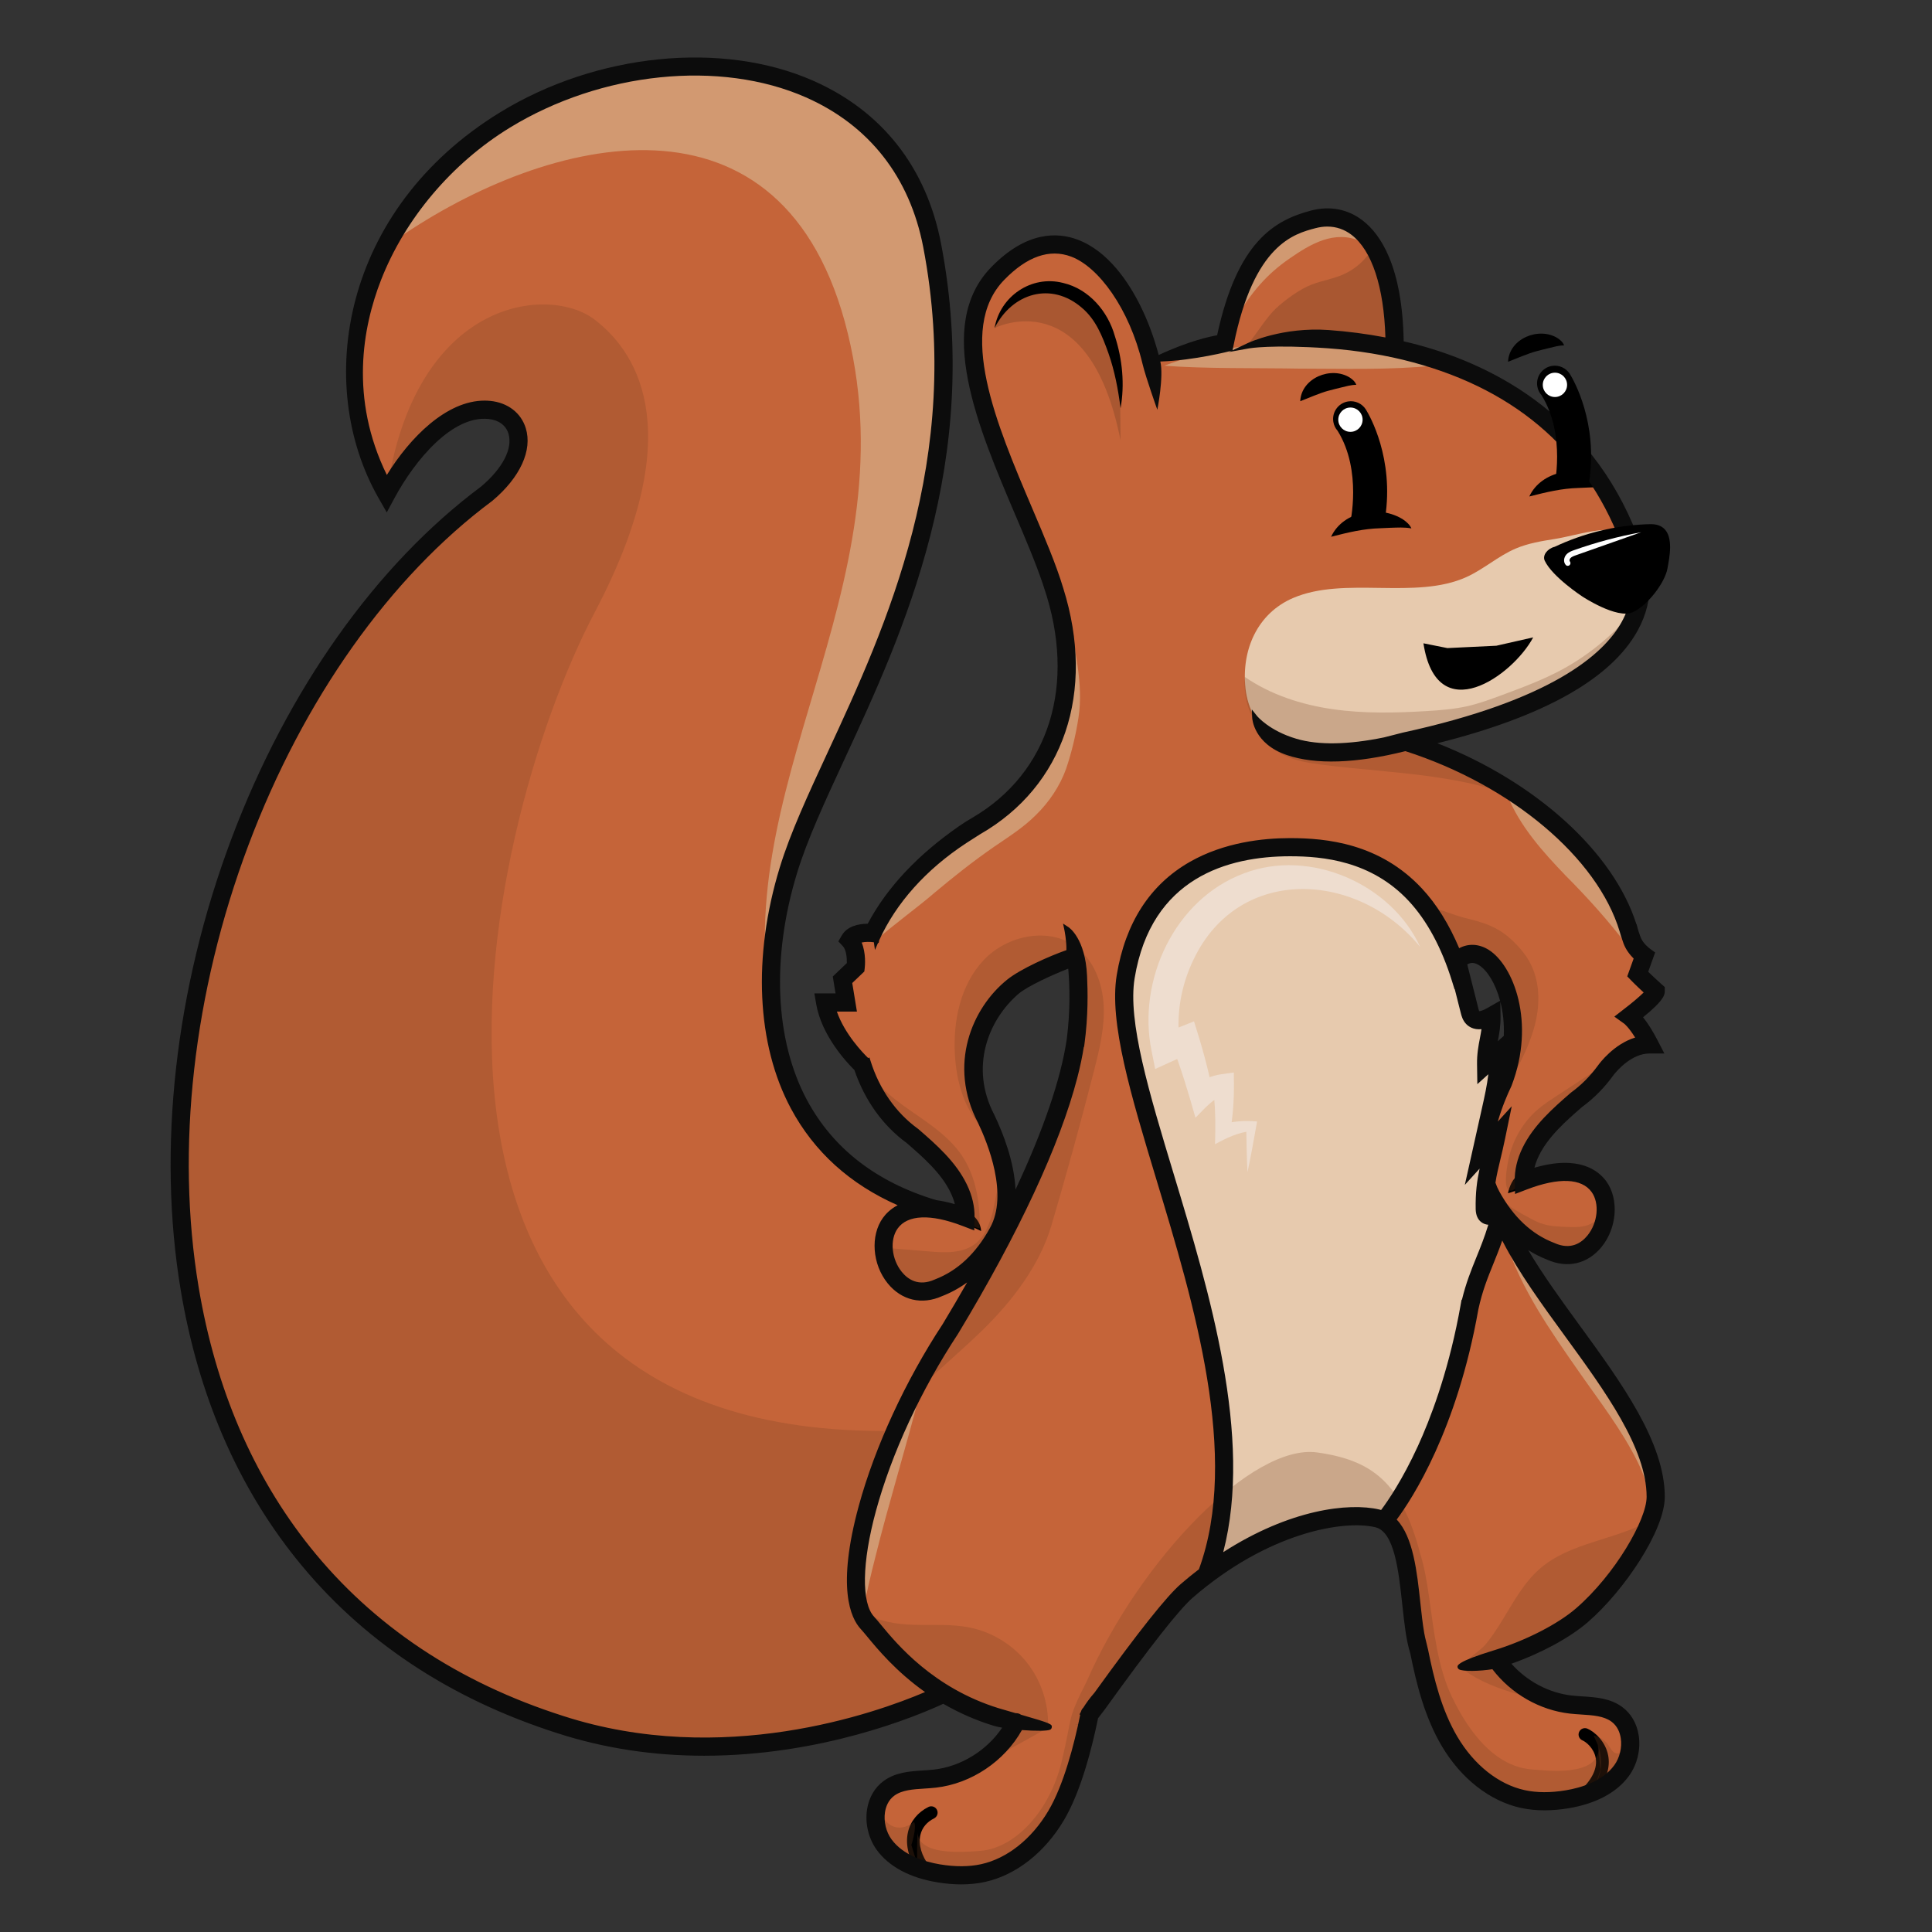 <?xml version='1.0' encoding='utf-8'?>
<svg viewBox="0 0 216 216" width="216px" height="216px" version="1.1" xmlns="http://www.w3.org/2000/svg" xmlns:xlink="http://www.w3.org/1999/xlink"><rect x="0" y="0" width="216" height="216" fill="#333333" stroke="none"/><g isolation="isolate"><g id="Layer_1"><path d="M 98.823 104.292 C 98.679 104.049 95.19 104.595 95.19 104.595 L 95.678 107.069 L 94.854 108.908 L 94.557 111.75 L 92.298 112.313 L 93.659 115.643 L 96.97 119.692 L 99.215 113.756 L 98.823 104.292 Z M 180.75 191.652 C 179.318 190.611 177.384 190.772 175.625 190.573 C 172.16 190.181 168.939 188.114 167.085 185.168 C 170.794 184.078 174.583 182.177 176.882 180.183 C 180.7 176.87 185.106 170.401 185.106 166.965 C 185.106 158.007 173.797 147.436 168.951 138.032 C 167.759 135.719 166.651 133.469 165.675 131.277 C 166.05 122.131 164.826 112.683 162.721 107.255 L 162.88 107.091 C 166.152 103.566 171.441 111.791 168.044 120.634 C 166.353 124.177 164.646 129.583 166.737 133.318 C 168.723 136.946 171.232 138.689 173.372 139.512 C 180.459 142.704 183.69 126.548 170.364 131.64 C 170.341 130.643 170.563 129.567 171.118 128.414 C 172.222 126.122 174.237 124.326 176.271 122.559 C 178.424 120.996 181.155 117.906 183.616 116.551 C 185.165 115.697 181.256 115.044 184.419 110.927 C 185.01 110.158 183.013 108.567 183.657 107.351 C 184.318 106.102 182.536 105.212 182.167 103.766 C 180.2 96.049 173.514 88.206 160.08 83.989 L 159.121 83.836 C 159.447 83.228 159.701 82.58 159.87 81.889 C 176.488 78.135 184.598 72.11 183.332 62.872 C 174.908 40.579 160.398 40.479 156.014 38.257 C 156.014 26.615 151.601 22.579 146.909 23.813 C 144.118 24.548 139.37 25.963 137.017 37.634 L 128.828 40.25 C 126.45 31.016 118.811 22.734 111.629 29.872 C 100.895 40.54 121.978 63.898 119.121 78.202 C 118.341 80.213 117.704 81.989 117.191 83.564 C 116.19 85.766 114.404 89.413 113.357 89.868 C 91.65 99.287 92.164 119.47 102.029 126.634 C 104.063 128.401 106.079 130.197 107.183 132.489 C 107.738 133.642 107.959 134.718 107.936 135.715 C 106.111 135.017 104.598 134.721 103.361 134.716 C 92.178 130.564 80.164 119.895 89.918 92.502 C 118.117 36.252 104.238 9.154 80.225 8.2 C 45.884 6.834 33.52 36.105 43.214 55.198 C 43.214 55.198 52.534 40.619 57.607 47.12 C 61.172 51.688 50.304 56.771 39.914 69.915 C 25.132 88.616 12.434 127.245 26.077 160.647 C 45.237 201.103 88.208 199.672 105.856 189.173 L 105.857 189.17 C 108.743 190.867 112.409 192.26 117.014 192.685 L 113.578 192.543 C 111.853 195.968 108.331 198.421 104.521 198.852 C 102.762 199.051 100.828 198.891 99.396 199.931 C 97.497 201.311 97.468 204.347 98.853 206.241 C 100.239 208.134 102.61 209.053 104.925 209.44 C 106.573 209.715 108.275 209.769 109.908 209.41 C 113.394 208.644 116.266 206.04 118.083 202.967 C 119.899 199.894 120.788 196.37 121.49 192.87 L 120.178 192.816 C 120.379 192.815 120.574 192.819 120.778 192.814 C 123.214 189.402 130.068 179.734 132.672 177.479 C 141.214 170.083 149.924 168.429 153.976 169.369 C 158.312 170.375 157.225 180.689 158.788 184.585 L 158.656 184.591 C 159.358 188.09 160.247 191.615 162.063 194.688 C 163.88 197.761 166.752 200.365 170.238 201.131 C 171.871 201.489 173.573 201.436 175.221 201.16 C 177.536 200.774 179.907 199.855 181.293 197.961 C 182.678 196.067 182.649 193.031 180.75 191.652 Z M 129.391 43.143 C 129.264 42.179 129.075 41.21 128.828 40.251 C 128.83 40.257 129.164 41.357 129.391 43.143 Z M 112.534 136.962 C 112.304 136.931 112.068 136.897 111.828 136.861 C 113.493 133.159 111.869 128.087 110.256 124.709 C 108.565 121.473 108.68 117.732 109.721 114.519 C 111.47 109.119 117.413 108.616 119.499 107.387 C 121.809 110.475 121.403 119.62 112.534 136.962 Z &#10;" stroke-width="0px" fill="#c56439" /><path d="M 166.663 131.438 L 167.274 127.106 L 165.672 128.446 C 165.674 127.92 165.673 127.401 165.667 126.891 L 167.509 118.363 L 167.038 118.158 C 167.038 118.158 166.284 118.758 166.15 118.958 C 166.017 119.159 166.747 113.605 166.747 113.605 C 166.747 113.605 165.606 113.621 164.467 113.627 C 161.104 96.322 151.397 94.326 144.199 94.332 C 138.675 94.336 127.98 95.897 125.851 108.802 C 123.721 121.706 142.952 154.392 134.894 175.684 L 134.669 176.241 C 134.669 176.241 145.053 168.09 153.979 169.754 C 155.719 170.565 154.729 169.666 154.729 169.666 C 154.729 169.666 161.943 161.361 164.608 143.81 L 165.995 140.97 L 167.509 136.181 L 165.675 135.286 L 166.663 131.438 Z &#10;" stroke-width="0px" fill="#e7caae" /><path d="M 173.836 60.257 C 172.352 60.494 170.851 60.737 169.468 61.324 C 167.513 62.155 165.893 63.632 163.959 64.511 C 158.238 67.108 150.353 64.382 144.576 66.854 C 140.571 68.568 138.767 72.667 139.25 76.997 C 139.753 81.502 143.667 84.715 148.197 84.562 C 150.03 84.5 151.924 83.973 153.714 83.575 C 159.779 82.227 175.341 79.958 182.125 70.3 C 182.543 69.705 183.355 66.856 183.224 65.332 C 183.015 62.885 182.545 59.866 181.992 59.616 C 179.736 58.595 176.331 59.858 173.836 60.257 Z &#10;" stroke-width="0px" fill="#e7caae" /><path d="M 148.816 60.012 C 150.179 57.096 154.297 56.429 156.881 58.088 C 157.246 58.343 157.611 58.652 157.796 59.075 C 156.977 58.929 156.244 58.986 155.449 59.007 C 155.449 59.007 154.334 59.057 154.334 59.057 C 152.418 59.11 150.739 59.523 148.816 60.012 L 148.816 60.012 Z &#10;" stroke-width="0px" /><path d="M 168.601 40.448 C 168.718 37.847 172.059 36.489 174.159 37.815 C 174.452 38.012 174.742 38.264 174.867 38.614 C 174.226 38.627 173.727 38.785 173.15 38.922 C 172.722 39.033 172.086 39.175 171.674 39.296 C 170.857 39.514 169.427 40.123 168.601 40.448 L 168.601 40.448 Z &#10;" stroke-width="0px" /><path d="M 170.975 55.508 C 172.338 52.592 176.456 51.926 179.04 53.584 C 179.405 53.84 179.77 54.148 179.955 54.572 C 179.136 54.426 178.403 54.482 177.608 54.504 C 177.608 54.504 176.493 54.554 176.493 54.554 C 174.577 54.607 172.898 55.02 170.975 55.508 L 170.975 55.508 Z &#10;" stroke-width="0px" /><path d="M 125.281 49.237 C 125.273 48.359 125.265 47.481 125.258 46.603 C 125.232 43.661 125.193 40.644 124.134 37.899 C 123.075 35.154 120.763 32.695 117.844 32.329 C 114.984 31.971 112.009 33.916 111.192 36.679 C 111.192 36.679 121.702 31.303 125.281 49.237 Z &#10;" opacity=".35" fill="#754123" mix-blend-mode="multiply" stroke-width="0px" /><path d="M 111.191 36.68 C 111.81 33.131 115.313 30.715 118.864 31.635 C 121.749 32.311 123.876 34.815 124.647 37.589 C 125.492 40.172 125.753 43 125.281 45.647 C 125.007 43.51 124.616 41.458 123.928 39.5 C 123.25 37.603 122.517 35.726 120.96 34.414 C 117.537 31.454 113.169 32.75 111.191 36.68 L 111.191 36.68 Z &#10;" stroke-width="0px" /><path d="M 171.412 71.26 C 169.124 75.561 160.634 81.597 159.141 71.922 L 161.822 72.457 L 167.298 72.193 L 171.412 71.26 Z &#10;" stroke-width="0px" /><path d="M 43.214 55.198 C 46.338 33.148 61.501 31.861 66.504 35.753 C 71.657 39.702 76.811 48.87 66.522 68.395 C 53.268 93.544 39.108 160.879 99.96 159.975 C 99.96 159.975 94.136 171.061 96.496 180.38 C 100.412 185.33 105.528 189.337 105.528 189.337 C 105.528 189.337 81.785 200.654 58.991 191.535 C 21.635 175.807 17.217 139.791 21.117 116.229 C 21.845 111.873 26.077 78.797 52.843 56.408 C 65.886 46.403 50.756 39.173 43.214 55.198 Z &#10;" fill="#754123" mix-blend-mode="multiply" stroke-width="0px" opacity=".25" /><path d="M 103.355 209.799 C 103.142 209.799 102.93 209.703 102.79 209.521 C 101.639 208.02 101.174 206.309 101.515 204.827 C 101.795 203.614 102.605 202.618 103.796 202.022 C 104.147 201.847 104.575 201.988 104.751 202.34 C 104.926 202.692 104.784 203.119 104.433 203.295 C 103.616 203.703 103.087 204.343 102.902 205.146 C 102.656 206.213 103.027 207.492 103.919 208.655 C 104.158 208.967 104.099 209.413 103.788 209.652 C 103.659 209.751 103.506 209.799 103.355 209.799 Z &#10;" stroke-width="0px" /><path d="M 177.198 201.397 C 177.009 201.397 176.822 201.322 176.682 201.175 C 176.411 200.891 176.423 200.44 176.708 200.17 C 178.02 198.922 178.606 197.67 178.402 196.548 C 178.201 195.446 177.317 194.743 176.921 194.576 C 176.559 194.423 176.389 194.006 176.542 193.644 C 176.695 193.282 177.112 193.112 177.474 193.265 C 178.247 193.592 179.505 194.668 179.801 196.293 C 180.007 197.421 179.806 199.188 177.687 201.201 C 177.55 201.332 177.373 201.397 177.198 201.397 Z &#10;" stroke-width="0px" /><path d="M 163.256 186.34 C 165.934 188.795 172.125 190.159 173.624 190.154 C 173.624 190.154 168.016 187.69 166.875 185.832 L 163.256 186.34 Z &#10;" fill="#754123" mix-blend-mode="multiply" stroke-width="0px" opacity=".25" /><path d="M 178.175 194.041 C 179.968 194.443 179.892 195.799 180.671 196.025 C 181.449 196.251 181.876 194.427 181.851 193.92 C 182.262 194.217 181.828 196.677 181.513 197.631 C 181.198 198.585 178.286 199.916 178.286 199.916 L 178.938 197.832 L 178.637 195.096 L 178.175 194.041 Z &#10;" fill="#754123" mix-blend-mode="multiply" stroke-width="0px" opacity=".25" /><path d="M 178.765 195.458 C 178.642 198.707 172.763 197.933 171.361 197.832 C 169.958 197.732 165.934 197.23 162.319 189.698 C 160.737 186.402 160.309 182.318 159.793 178.695 L 159.793 178.695 C 159.793 178.694 159.793 178.694 159.793 178.694 C 159.532 176.863 159.247 175.151 158.781 173.718 C 156.724 165.745 153.364 163.233 147.257 162.385 C 140.027 161.381 127.455 174.339 121.49 187.993 C 119.19 192.543 119.994 191.556 118.688 196.979 C 117.383 202.401 113.589 206.568 109.687 206.92 C 105.785 207.271 102.722 206.97 102.571 204.861 C 102.481 207.578 102.571 208.837 102.571 208.837 L 104.73 209.663 L 111.046 209.088 L 116.328 205.873 L 120.722 196.267 L 122.504 190.903 L 133.165 177.213 L 143.341 171.121 L 151.441 169.381 L 155.056 170.117 L 156.901 173.091 L 157.935 181.23 L 158.012 181.124 C 158.353 183.353 158.836 185.88 159.613 188.689 C 162.698 199.829 170.453 202.853 175.424 201.383 C 180.394 199.914 178.765 195.458 178.765 195.458 Z &#10;" fill="#754123" mix-blend-mode="multiply" stroke-width="0px" opacity=".25" /><path d="M 108.627 137.125 L 109.686 137.632 C 109.686 137.632 109.738 135.925 107.441 135.164 C 105.145 134.402 108.22 136.578 108.22 136.578 L 108.627 137.125 Z &#10;" stroke-width="0px" /><path d="M 169.668 131.458 C 169.198 131.682 168.721 132.661 168.595 133.415 L 169.678 133.05 L 170.127 131.733 L 169.668 131.458 Z &#10;" stroke-width="0px" /><path d="M 102.256 181.659 C 104.344 181.71 106.458 181.547 108.501 181.978 C 110.97 182.499 113.243 183.905 114.81 185.882 C 116.378 187.86 117.229 190.393 117.173 192.916 C 116.189 193.258 115.107 193.026 114.1 192.761 C 108.732 191.355 103.369 188.958 99.92 184.612 C 98.763 183.154 97.834 181.515 96.467 180.231 C 98.231 181.292 100.221 181.61 102.256 181.659 Z &#10;" fill="#754123" mix-blend-mode="multiply" stroke-width="0px" opacity=".25" /><path d="M 172.129 175.41 C 175.542 172.415 180.578 172.203 184.529 169.963 C 183.379 172.686 181.883 175.261 180.086 177.608 C 179.172 178.803 178.169 179.949 176.961 180.847 C 175.746 181.749 174.353 182.378 172.966 182.983 C 170.636 183.998 168.286 184.966 165.916 185.884 C 165.304 186.121 164.268 186.549 163.705 186.148 C 164.111 185.313 165.41 184.641 166.047 183.894 C 166.809 183 167.437 182.001 168.049 181.002 C 169.253 179.038 170.374 176.951 172.129 175.41 Z &#10;" fill="#754123" mix-blend-mode="multiply" stroke-width="0px" opacity=".25" /><path d="M 110.991 135.519 C 110.625 136.834 110.124 138.201 109.051 139.045 C 107.638 140.157 105.654 140.061 103.862 139.912 C 102.351 139.786 100.841 139.661 99.33 139.535 C 99.175 139.522 98.995 139.519 98.893 139.637 C 98.793 139.753 98.82 139.928 98.856 140.077 C 99.269 141.804 100.275 143.621 102.002 144.038 C 102.922 144.261 103.889 144.041 104.793 143.758 C 106.562 143.203 108.29 142.377 109.593 141.058 C 111.203 139.428 111.994 137.184 112.214 134.938 C 112.255 134.526 112.504 131.9 111.97 131.947 C 111.59 131.981 111.12 135.058 110.991 135.519 Z &#10;" fill="#754123" mix-blend-mode="multiply" stroke-width="0px" opacity=".25" /><path d="M 168.294 134.502 C 169.107 135.148 170.025 135.646 170.94 136.138 C 171.365 136.366 171.792 136.596 172.246 136.76 C 173.223 137.112 174.28 137.147 175.317 137.179 C 176.022 137.201 176.743 137.22 177.414 137.003 C 178.091 136.783 178.668 136.337 179.229 135.899 C 179.495 136.294 179.284 136.826 179.044 137.237 C 178.782 137.685 178.49 138.114 178.169 138.522 C 178 138.736 177.822 138.946 177.6 139.104 C 177.285 139.328 176.903 139.434 176.53 139.536 C 175.654 139.775 174.738 140.015 173.85 139.827 C 173.178 139.684 172.583 139.308 172.009 138.93 C 170.865 138.179 169.734 137.392 168.764 136.426 C 167.795 135.46 166.988 134.299 166.607 132.984 C 166.532 132.725 166.435 132.425 166.426 132.165 C 166.858 133.096 167.491 133.863 168.294 134.502 Z &#10;" fill="#754123" mix-blend-mode="multiply" stroke-width="0px" opacity=".25" /><path d="M 171.98 123.991 C 172.613 123.455 173.309 123.001 174.003 122.547 C 176.138 121.153 178.272 119.758 180.407 118.363 C 179.258 121.03 176.864 122.917 174.563 124.687 C 173.602 125.425 172.63 126.175 171.897 127.14 C 171.158 128.113 170.692 129.27 170.385 130.452 C 170.233 131.038 169.77 133.267 168.817 133.105 C 168.042 132.973 168.467 130.62 168.563 130.061 C 168.963 127.728 170.168 125.523 171.98 123.991 Z &#10;" fill="#754123" mix-blend-mode="multiply" stroke-width="0px" opacity=".25" /><path d="M 101.693 124.102 C 103.826 125.586 106.081 127.036 107.535 129.189 C 109.123 131.541 109.577 134.49 109.533 137.327 C 108.814 137.251 108.237 136.665 107.926 136.012 C 107.615 135.359 107.51 134.63 107.332 133.929 C 106.86 132.075 105.841 130.364 104.437 129.065 C 103.166 127.89 101.606 127.059 100.354 125.864 C 98.428 124.025 97.279 121.409 96.484 118.909 C 97.728 121.121 99.637 122.673 101.693 124.102 Z &#10;" fill="#754123" mix-blend-mode="multiply" stroke-width="0px" opacity=".25" /><path d="M 110.151 126.394 C 107.851 124.27 106.932 121.011 106.759 117.884 C 106.549 114.101 107.394 110.069 109.999 107.318 C 112.604 104.567 117.246 103.589 120.285 105.85 C 122.285 107.339 123.259 109.901 123.389 112.391 C 123.52 114.881 122.916 117.345 122.298 119.761 C 120.821 125.536 119.238 131.284 117.551 137.001 C 116.242 141.439 113.213 145.409 109.908 148.648 C 106.602 151.886 102.901 154.737 99.926 158.281 C 104.288 151.059 108.65 143.836 113.012 136.613 C 117.35 129.429 120.201 121.348 120.543 112.963 C 120.612 111.274 121.235 108.845 120.013 107.679 C 118.943 106.659 117.272 108.26 115.882 108.761 C 114.491 109.262 112.503 110.663 111.667 111.881 C 108.507 116.481 109.026 120.929 110.151 126.394 Z &#10;" fill="#754123" mix-blend-mode="multiply" stroke-width="0px" opacity=".25" /><path d="M 167.468 103.929 C 168.269 104.39 168.977 104.999 169.61 105.671 C 170.132 106.224 170.606 106.825 170.978 107.488 C 171.932 109.193 172.155 111.241 171.882 113.176 C 171.609 115.112 170.869 116.952 169.995 118.7 C 169.352 119.986 168.634 121.233 167.845 122.435 C 168.438 119.544 168.726 116.592 168.705 113.641 C 168.693 112.007 168.565 110.301 167.72 108.902 C 166.875 107.504 165.11 106.536 163.576 107.096 C 163.436 107.147 163.293 107.211 163.145 107.201 C 162.976 107.189 162.829 107.084 162.702 106.973 C 161.12 105.588 161.211 103.135 160 101.487 C 161.166 101.676 162.499 102.308 163.708 102.608 C 164.999 102.928 166.306 103.26 167.468 103.929 Z &#10;" fill="#754123" mix-blend-mode="multiply" stroke-width="0px" opacity=".25" /><path d="M 143.411 84.37 C 144.743 85.05 146.251 85.293 147.734 85.485 C 155.945 86.55 164.606 86.437 171.951 90.258 C 168.614 87.48 164.657 85.551 160.644 83.892 C 159.624 83.47 158.58 83.06 157.481 82.957 C 156.3 82.846 155.119 83.097 153.95 83.302 C 151.761 83.686 149.518 83.89 147.296 83.711 C 146.19 83.622 145.089 83.44 144.024 83.124 C 143.305 82.911 141.719 81.879 141.103 82.127 C 141.406 83.113 142.521 83.916 143.411 84.37 Z &#10;" fill="#754123" mix-blend-mode="multiply" stroke-width="0px" opacity=".25" /><path d="M 146.651 31.812 C 147.788 31.377 149.012 31.188 150.13 30.705 C 151.537 30.097 152.736 29.018 153.49 27.683 C 154.756 31.036 155.512 34.58 155.723 38.158 C 155.736 38.383 155.73 38.648 155.547 38.78 C 155.438 38.859 155.295 38.867 155.16 38.865 C 154.299 38.857 153.463 38.599 152.627 38.392 C 149.661 37.658 146.585 37.548 143.543 37.62 C 142.771 37.638 141.999 38.278 141.228 38.313 C 140.361 38.353 139.164 38.974 139.819 38.118 C 140.598 37.099 141.694 35.382 142.63 34.503 C 143.665 33.532 145.318 32.322 146.651 31.812 Z &#10;" opacity=".35" fill="#754123" mix-blend-mode="multiply" stroke-width="0px" /><path d="M 139.175 75.684 C 142.071 77.679 145.511 78.786 148.992 79.287 C 152.473 79.789 156.011 79.71 159.521 79.497 C 161.053 79.404 162.591 79.285 164.087 78.944 C 165.42 78.639 166.705 78.162 167.986 77.687 C 170.249 76.846 172.521 76.002 174.644 74.852 C 177.873 73.103 180.71 70.662 183.027 67.813 C 182.068 71.539 179.42 74.795 175.967 76.494 C 174.424 77.253 172.753 77.707 171.144 78.314 C 168.797 79.2 166.582 80.413 164.219 81.258 C 161.644 82.178 158.934 82.647 156.24 83.112 C 153.317 83.616 150.341 84.122 147.4 83.74 C 145.23 83.458 142.61 82.684 140.899 81.246 C 139.456 80.034 139.023 77.477 139.175 75.684 Z &#10;" fill="#754123" mix-blend-mode="multiply" stroke-width="0px" opacity=".25" /><path d="M 44.527 26.621 C 61.157 15.18 87.748 8.367 94.788 37.279 C 101.828 66.191 80.645 88.326 86.566 114.564 C 83.349 98.425 94.163 84.704 99.926 70.299 C 102.757 63.258 112.308 28.909 96.484 14.431 C 88.973 3.431 54.709 4.223 44.527 26.621 Z &#10;" stroke-width="0px" opacity=".66" fill="#d8b58e" /><g opacity=".66"><path d="M 152.122 26.976 C 149.203 25.682 146.538 27.256 144.125 28.936 C 142.92 29.771 141.868 30.685 140.882 31.794 C 139.837 32.963 138.994 34.226 138.138 35.608 C 137.583 32.121 139.635 28.548 142.495 26.605 C 143.962 25.602 145.622 24.792 147.455 24.672 C 149.241 24.536 151.364 25.29 152.122 26.976 L 152.122 26.976 Z &#10;" stroke-width="0px" fill="#d8b58e" /></g><g opacity=".66"><path d="M 130.171 40.884 C 139.456 37.375 150.973 37.623 160.302 40.883 C 155.23 41.381 150.262 41.215 145.222 41.211 C 140.741 41.129 134.626 41.237 130.171 40.884 L 130.171 40.884 Z &#10;" stroke-width="0px" fill="#d8b58e" /></g><path d="M 145.368 44.857 C 145.485 42.256 148.826 40.898 150.926 42.224 C 151.219 42.421 151.509 42.672 151.634 43.023 C 150.994 43.035 150.495 43.194 149.917 43.33 C 149.489 43.442 148.853 43.583 148.441 43.705 C 147.624 43.922 146.195 44.532 145.368 44.857 L 145.368 44.857 Z &#10;" stroke-width="0px" /><g opacity=".66"><path d="M 119.538 68.705 C 120.064 72.454 121.17 76.432 120.577 80.218 C 120.281 82.159 119.823 84.077 119.198 85.933 C 118.501 87.886 117.286 89.685 115.816 91.118 C 114.406 92.534 112.748 93.564 111.128 94.678 C 108.845 96.256 106.645 97.995 104.512 99.784 C 102.464 101.555 100.001 103.283 97.971 105.101 C 98.826 101.179 101.978 98.357 104.916 95.874 C 107.084 94.011 109.462 92.34 111.852 90.77 C 114.003 89.297 115.874 87.421 116.918 85.022 C 117.612 83.341 118.224 81.585 118.705 79.837 C 119.737 76.191 119.142 72.441 119.538 68.705 L 119.538 68.705 Z &#10;" stroke-width="0px" fill="#d8b58e" /></g><g opacity=".66"><path d="M 168.521 88.918 C 170.148 89.945 171.576 91.07 172.996 92.213 C 177.227 95.671 181.814 100.096 182.112 105.933 C 179.826 102.956 177.629 100.494 175.026 97.878 C 172.497 95.242 169.935 92.401 168.521 88.918 L 168.521 88.918 Z &#10;" stroke-width="0px" fill="#d8b58e" /></g><g opacity=".66"><path d="M 102.816 155.857 C 101.302 161.792 99.337 168.127 97.874 174.046 C 97.357 176.072 96.882 178.072 96.47 180.231 C 96.282 179.719 96.096 179.184 95.997 178.645 C 94.57 171.265 97.617 161.275 102.816 155.857 L 102.816 155.857 Z &#10;" stroke-width="0px" fill="#d8b58e" /></g><g opacity=".66"><path d="M 168.321 138.743 C 173.707 145.215 186.581 158.573 184.398 167.35 C 184.141 165.953 183.703 164.689 183.109 163.484 C 181.308 159.832 178.825 156.662 176.483 153.298 C 173.321 148.763 170.042 144.094 168.321 138.743 L 168.321 138.743 Z &#10;" stroke-width="0px" fill="#d8b58e" /></g><path d="M 117.286 193.088 C 113.34 195.361 107.583 198.374 107.583 198.374 L 113.578 192.543 L 117.286 193.088 Z &#10;" fill="#754123" mix-blend-mode="multiply" stroke-width="0px" opacity=".25" /><path d="M 98.479 201.754 C 98.412 203.964 100.387 205.135 102.194 203.696 C 102.531 204.329 101.893 206.273 101.893 206.273 L 102.551 208.417 L 98.177 205.873 L 98.479 201.754 Z &#10;" fill="#754123" mix-blend-mode="multiply" stroke-width="0px" opacity=".25" /><path d="M 181.347 190.83 C 180.008 189.858 178.443 189.757 176.902 189.657 C 176.496 189.631 176.112 189.606 175.739 189.564 C 173.163 189.273 170.721 187.969 168.978 186.006 C 172.328 184.822 175.53 183.088 177.55 181.335 C 181.597 177.823 186.125 171.096 186.125 167.35 C 186.125 161.255 181.291 154.616 176.617 148.196 L 176.37 148.373 L 176.615 148.194 L 176.613 148.192 C 174.577 145.395 172.48 142.515 170.859 139.762 C 171.534 140.19 172.245 140.549 172.978 140.832 C 175.236 141.841 177.507 141.311 179.053 139.415 C 180.789 137.286 181.024 134.062 179.589 132.076 C 178.714 130.867 176.521 129.105 171.552 130.553 C 171.662 130.12 171.823 129.68 172.035 129.241 C 173.086 127.06 175.121 125.291 176.896 123.747 C 178.225 122.778 179.408 121.573 180.404 120.179 C 180.85 119.617 182.458 117.783 184.411 117.783 L 186.078 117.783 C 186.078 117.783 185.313 116.302 185.313 116.302 C 184.773 115.257 184.229 114.393 183.695 113.731 C 186.122 111.777 186.122 111.151 186.122 110.81 L 186.122 110.357 C 186.122 110.357 185.784 110.054 185.784 110.054 C 185.117 109.456 184.609 108.974 184.271 108.644 L 185.046 106.487 L 184.432 106.041 C 184.425 106.035 183.67 105.467 183.419 104.778 C 183.319 104.504 183.244 104.284 183.188 104.112 L 183.09 103.772 L 182.97 103.315 L 182.948 103.319 C 180.389 95.274 171.743 87.431 160.699 83.097 C 172.595 80.119 180.126 75.885 183.091 70.503 C 185.138 66.787 184.483 63.432 183.581 61.291 C 178.567 46.719 167.172 40.88 158.495 38.547 C 158.021 38.42 157.52 38.295 156.934 38.159 C 156.787 29.811 154.369 26.208 152.355 24.656 C 150.688 23.371 148.685 22.987 146.565 23.544 C 142.441 24.629 138.319 27.074 136.074 37.486 C 135.364 37.605 132.971 38.095 129.543 39.692 C 129.038 37.78 128.35 35.912 127.514 34.221 C 126.186 31.536 123.885 28.066 120.465 26.787 C 118.241 25.955 114.762 25.816 110.815 29.877 C 104.493 36.382 109.296 47.665 113.534 57.62 C 114.662 60.268 115.826 63.003 116.619 65.38 L 116.615 65.382 L 116.709 65.658 C 120.392 76.509 117.331 86.379 108.722 91.416 C 108.196 91.721 107.726 92.017 107.284 92.323 C 102.604 95.559 99.149 99.243 97.011 103.276 C 95.985 103.284 94.715 103.534 94.104 104.595 L 93.729 105.247 L 94.244 105.796 C 94.589 106.164 94.693 107.009 94.679 107.672 L 93.106 109.174 L 93.416 111.067 L 91.048 111.067 L 91.252 112.255 C 91.856 115.758 94.607 118.724 95.523 119.628 C 96.677 123.022 98.711 125.854 101.39 127.806 C 103.185 129.367 105.221 131.136 106.271 133.315 C 106.483 133.755 106.644 134.195 106.754 134.628 C 106.029 134.417 105.332 134.266 104.676 134.177 C 97.989 132.171 93.124 128.402 90.216 122.975 C 86.63 116.281 86.23 107.026 89.119 97.583 C 90.261 93.85 92.197 89.672 94.439 84.832 C 100.951 70.775 109.869 51.524 105.212 27.239 C 103.572 18.726 98.63 12.428 90.919 9.026 C 80.756 4.542 66.697 5.955 55.937 12.544 C 38.187 23.413 35.081 43.022 42.332 55.702 L 43.24 57.288 L 44.107 55.68 C 46.441 51.356 50.592 46.443 54.606 46.841 C 55.738 46.951 56.552 47.541 56.839 48.461 C 57.357 50.126 56.212 52.349 53.79 54.396 C 42.051 63.138 32.137 77.122 25.876 93.771 C 19.579 110.517 17.565 128.444 20.207 144.251 C 22.154 155.901 26.491 165.993 33.095 174.246 C 40.376 183.344 50.226 189.919 62.371 193.79 C 67.511 195.451 73.011 196.293 78.718 196.293 C 91.786 196.293 102.321 191.938 105.463 190.487 C 107.227 191.511 109.113 192.335 111.072 192.937 C 111.336 193.018 111.669 193.091 112.042 193.157 C 110.33 195.703 107.452 197.499 104.407 197.843 C 104.028 197.886 103.639 197.911 103.216 197.938 C 101.703 198.036 100.138 198.137 98.799 199.109 C 97.807 199.83 97.147 200.957 96.939 202.283 C 96.692 203.861 97.101 205.565 98.034 206.84 C 99.385 208.687 101.71 209.932 104.758 210.441 C 105.693 210.598 106.605 210.677 107.467 210.677 C 108.401 210.677 109.295 210.584 110.126 210.402 C 113.589 209.641 116.808 207.119 118.957 203.484 C 120.819 200.333 122.048 195.607 122.764 192.102 L 123.531 191.099 C 128.553 184.114 131.853 179.919 133.34 178.631 C 141.775 171.328 150.167 169.912 153.749 170.743 C 155.898 171.242 156.369 175.606 156.784 179.457 C 157.004 181.506 157.212 183.403 157.67 184.84 C 158.371 188.319 159.284 191.98 161.189 195.204 C 163.338 198.84 166.557 201.362 170.02 202.122 C 170.851 202.305 171.745 202.397 172.678 202.397 C 173.541 202.397 174.453 202.318 175.389 202.162 C 178.436 201.652 180.761 200.407 182.112 198.561 C 183.045 197.286 183.454 195.582 183.207 194.004 C 183 192.678 182.339 191.551 181.347 190.83 Z M 137.927 38.548 C 140.189 27.321 144.673 26.142 147.081 25.508 C 147.531 25.39 147.972 25.331 148.4 25.331 C 149.39 25.331 150.312 25.645 151.115 26.264 C 153.386 28.015 154.722 32.077 154.891 37.726 C 152.814 37.33 150.683 37.051 148.552 36.899 C 143.424 36.531 139.624 38.298 139.465 38.374 L 137.803 39.161 L 137.927 38.548 Z M 62.992 191.856 C 51.232 188.109 41.707 181.757 34.68 172.977 C 28.295 164.998 24.099 155.22 22.21 143.916 C 19.626 128.457 21.603 110.903 27.776 94.486 C 33.905 78.188 43.581 64.524 55.027 56.006 L 55.068 55.974 C 58.161 53.367 59.548 50.333 58.778 47.858 C 58.244 46.145 56.758 45.009 54.801 44.82 C 54.591 44.799 54.381 44.789 54.172 44.789 C 49.905 44.789 45.823 48.93 43.25 53.1 C 39.053 44.53 40.557 36.556 42.588 31.336 C 45.262 24.464 50.514 18.245 56.997 14.276 C 67.215 8.019 80.518 6.656 90.099 10.884 C 97.173 14.005 101.709 19.793 103.218 27.622 C 107.752 51.265 98.992 70.173 92.594 83.983 C 90.322 88.887 88.36 93.123 87.177 96.989 C 84.131 106.946 84.586 116.767 88.426 123.933 C 91.014 128.764 95.027 132.399 100.358 134.747 C 99.545 135.172 99.027 135.723 98.717 136.151 C 97.282 138.137 97.517 141.361 99.253 143.49 C 100.8 145.386 103.071 145.916 105.314 144.913 C 106.31 144.528 107.251 144.013 108.125 143.375 C 107.257 144.904 106.342 146.466 105.395 148.034 C 101.231 154.364 97.813 161.764 96.018 168.338 C 93.522 177.472 95.09 180.908 96.247 182.143 C 96.429 182.339 96.681 182.643 96.972 182.995 C 98.113 184.375 100.193 186.891 103.42 189.174 C 97.863 191.541 80.785 197.608 62.992 191.856 Z M 134.042 175.446 C 133.335 175.986 132.652 176.541 132.011 177.097 C 130.42 178.473 127.259 182.455 122.365 189.245 C 121.79 189.895 121.368 190.516 121.118 190.916 C 120.99 191.039 120.896 191.198 120.846 191.38 L 120.687 191.679 L 120.772 191.708 C 120.087 195.058 118.927 199.544 117.209 202.451 C 115.345 205.603 112.605 207.778 109.69 208.419 C 108.337 208.715 106.791 208.722 105.092 208.439 C 103.34 208.146 100.976 207.423 99.673 205.641 C 99.061 204.805 98.782 203.638 98.945 202.597 C 99.032 202.039 99.285 201.266 99.992 200.752 C 100.855 200.125 102.066 200.047 103.348 199.965 C 103.747 199.939 104.199 199.91 104.635 199.861 C 108.595 199.413 112.315 196.904 114.254 193.422 C 115.748 193.537 117.169 193.534 117.429 193.369 C 117.517 193.314 117.573 193.229 117.587 193.132 C 117.637 192.785 117.645 192.708 114.14 191.704 C 114.106 191.681 114.073 191.656 114.035 191.637 C 113.88 191.559 113.712 191.527 113.543 191.533 C 112.817 191.326 112.135 191.131 111.641 190.978 C 104.336 188.716 100.272 183.8 98.537 181.702 C 98.226 181.325 97.957 180.999 97.729 180.755 C 96.285 179.213 96.363 174.677 97.933 168.918 C 99.689 162.478 102.948 155.448 107.116 149.112 C 113.899 137.875 118.509 127.974 120.448 120.479 C 120.757 119.286 121.001 118.13 121.174 117.038 L 121.201 117.042 L 121.242 116.741 C 121.675 113.534 121.615 110.834 121.533 109.082 C 121.338 104.931 119.541 103.71 119.465 103.66 L 118.849 103.258 L 119.001 103.978 C 119.004 103.991 119.253 105.185 119.226 106.226 C 117.357 106.879 114.109 108.315 112.608 109.522 C 108.663 112.694 105.959 119.06 109.342 125.531 C 110.438 127.826 112.761 133.566 110.676 137.291 C 109.119 140.135 107.063 142.064 104.558 143.028 L 104.514 143.047 C 102.698 143.863 101.507 143.041 100.827 142.207 C 99.663 140.78 99.455 138.597 100.363 137.341 C 101.476 135.8 104.038 135.697 107.577 137.048 L 108.922 137.563 L 108.954 136.123 C 108.982 134.909 108.694 133.667 108.1 132.434 C 106.868 129.876 104.653 127.951 102.687 126.244 L 102.629 126.198 C 100.148 124.396 98.311 121.763 97.317 118.581 L 97.201 118.222 L 97.069 118.297 C 96.484 117.728 94.436 115.612 93.564 113.097 L 95.806 113.097 C 95.806 113.097 95.283 109.903 95.283 109.903 L 96.632 108.614 L 96.675 108.251 C 96.709 107.965 96.836 106.578 96.335 105.374 C 96.726 105.288 97.257 105.289 97.699 105.345 L 97.821 106.206 L 98.167 105.415 L 98.237 105.425 L 98.295 105.125 C 100.173 100.963 103.538 97.206 108.024 94.263 C 108.559 93.924 109.057 93.604 109.524 93.302 L 109.556 93.283 C 118.947 87.907 122.517 77.36 118.874 65.76 C 118.081 63.114 116.78 60.059 115.403 56.825 C 111.413 47.452 106.89 36.829 112.271 31.292 C 114.826 28.663 117.344 27.787 119.754 28.689 C 122.809 29.832 126.247 34.464 127.736 40.68 C 128.104 42.22 129.391 45.813 129.391 45.813 C 129.391 45.813 130.127 42.102 129.725 40.418 C 133.545 40.3 137.574 39.244 137.616 39.233 L 137.699 39.21 L 137.385 39.359 L 139.65 38.948 C 139.675 38.943 142.196 38.503 148.46 38.938 C 151.782 39.177 154.981 39.705 157.968 40.508 C 169.798 43.689 177.73 50.788 181.547 61.61 L 181.514 61.625 L 181.695 62.04 C 181.89 62.615 182.062 63.157 182.214 63.676 C 182.649 65.681 182.345 67.648 181.312 69.524 C 179.295 73.185 173.41 78.306 156.831 81.907 C 156.664 81.943 155.975 82.119 154.739 82.441 C 150.703 83.27 147.41 83.323 144.951 82.6 C 141.9 81.703 140.551 80.064 140.538 80.048 L 139.95 79.313 L 139.997 80.253 C 140.003 80.372 140.184 83.167 143.878 84.418 C 147.087 85.505 151.578 85.367 157.126 83.978 C 168.974 87.789 178.596 95.891 181.082 104.145 C 181.138 104.369 181.259 104.781 181.511 105.473 C 181.772 106.188 182.246 106.771 182.644 107.167 L 181.928 109.158 L 182.365 109.611 C 182.37 109.617 182.845 110.112 183.764 110.961 C 183.266 111.452 182.4 112.185 181.564 112.817 L 180.485 113.658 L 181.597 114.455 C 181.602 114.459 182.077 114.825 182.811 116 C 180.418 116.737 178.841 118.864 178.662 119.113 C 177.791 120.305 176.787 121.317 175.667 122.131 L 175.608 122.178 C 173.653 123.877 171.437 125.802 170.206 128.359 C 169.611 129.594 169.324 130.835 169.352 132.048 L 169.384 133.487 L 170.729 132.973 C 174.267 131.622 176.83 131.725 177.943 133.266 C 178.851 134.522 178.642 136.705 177.479 138.132 C 176.799 138.966 175.608 139.789 173.783 138.968 L 173.74 138.95 C 171.243 137.99 169.186 136.058 167.625 133.207 C 167.457 132.907 167.312 132.578 167.193 132.228 C 167.326 131.364 167.519 130.557 167.743 129.626 C 167.905 128.952 168.088 128.188 168.268 127.31 L 169.014 123.681 L 167.457 125.395 C 167.916 123.793 168.519 122.388 168.968 121.446 L 168.995 121.383 C 171.708 114.32 169.201 107.915 166.43 106.187 C 165.352 105.515 164.171 105.456 163.138 106.011 C 162.011 103.334 160.61 101.087 158.969 99.33 C 154.259 94.285 148.304 93.702 144.233 93.702 L 144.201 93.702 C 141.217 93.704 136.854 94.168 133.016 96.365 C 128.564 98.913 125.817 103.172 124.851 109.022 C 123.978 114.316 126.442 122.467 129.296 131.905 C 133.464 145.692 138.649 162.844 134.042 175.446 Z M 113.537 132.992 C 113.384 129.911 112.203 126.811 111.163 124.633 L 111.158 124.624 C 108.372 119.291 110.514 113.994 113.873 111.11 C 114.896 110.232 117.796 108.931 119.43 108.297 C 119.594 110.163 119.678 112.937 119.266 116.179 L 119.256 116.236 C 118.611 120.613 116.638 126.386 113.537 132.992 Z M 167.739 111.987 C 168.028 113.113 168.184 114.407 168.126 115.812 L 167.457 116.414 C 167.617 115.577 167.779 114.707 167.762 113.59 L 167.739 111.987 Z M 166.244 112.723 C 165.798 112.978 165.489 113.05 165.373 113.05 C 165.339 112.968 165.298 112.808 165.279 112.733 L 164.041 107.825 C 164.449 107.578 164.867 107.606 165.356 107.91 C 166.247 108.466 167.185 109.905 167.712 111.885 L 166.244 112.723 Z M 154.41 168.819 C 154.341 168.798 154.274 168.781 154.208 168.765 C 150.761 167.965 144.178 168.761 136.757 173.536 C 140.109 160.658 135.2 144.418 131.239 131.315 C 128.459 122.12 126.058 114.179 126.855 109.352 C 128.711 98.105 137.313 95.738 144.202 95.732 L 144.233 95.732 C 147.925 95.732 153.315 96.249 157.484 100.715 C 159.542 102.919 161.181 105.961 162.356 109.756 L 162.624 110.619 L 162.64 110.573 L 163.311 113.23 C 163.395 113.564 163.522 114.068 163.916 114.481 C 164.177 114.755 164.725 115.156 165.633 115.063 C 165.582 115.407 165.518 115.742 165.452 116.091 C 165.288 116.946 165.119 117.831 165.135 118.973 L 165.168 121.211 L 166.398 120.102 C 166.256 121.333 165.98 122.57 165.711 123.774 L 163.769 132.474 L 165.421 130.655 C 165.13 132.02 164.948 133.332 164.983 135.201 C 165.007 135.841 165.2 136.302 165.573 136.608 C 165.843 136.83 166.134 136.909 166.395 136.928 C 165.973 138.321 165.512 139.458 165.065 140.561 C 164.468 142.035 163.901 143.432 163.444 145.321 L 163.405 145.299 L 163.331 145.719 C 163.308 145.855 163.283 145.989 163.258 146.122 L 163.219 146.33 C 163.169 146.581 163.12 146.843 163.075 147.106 C 161.787 153.745 159.889 158.691 158.524 161.671 C 156.794 165.446 155.151 167.83 154.41 168.819 Z M 156.152 169.89 C 157.882 167.567 162.89 159.902 165.284 146.382 C 165.729 144.329 166.321 142.869 166.947 141.323 C 167.263 140.543 167.614 139.679 167.954 138.694 C 167.986 138.756 168.019 138.819 168.051 138.882 C 169.813 142.302 172.434 145.902 174.974 149.39 C 179.457 155.548 184.094 161.916 184.094 167.35 C 184.094 169.895 180.581 176.017 176.219 179.801 C 174.167 181.582 170.56 183.428 167.03 184.506 C 162.874 185.774 162.932 186.214 162.954 186.38 C 162.962 186.439 162.995 186.552 163.123 186.635 C 163.517 186.887 165.455 186.85 166.85 186.618 C 168.939 189.36 172.129 191.199 175.511 191.582 C 175.941 191.63 176.376 191.658 176.8 191.686 C 178.081 191.768 179.291 191.846 180.154 192.473 C 180.861 192.987 181.114 193.76 181.201 194.318 C 181.364 195.359 181.085 196.526 180.473 197.362 C 179.17 199.143 176.807 199.866 175.054 200.159 C 173.356 200.443 171.809 200.436 170.456 200.139 C 167.541 199.499 164.8 197.324 162.937 194.171 C 161.177 191.192 160.318 187.71 159.651 184.391 C 159.648 184.375 159.642 184.362 159.638 184.346 C 159.568 184.031 159.505 183.78 159.447 183.549 C 159.364 183.221 159.292 182.938 159.228 182.562 C 159.047 181.506 158.917 180.302 158.802 179.239 C 158.428 175.76 158.005 171.831 156.152 169.89 Z &#10;" stroke-width="0px" fill="#0c0c0c" /><path d="M 152.687 45.752 L 152.687 45.752 L 152.687 45.752 C 152.269 45.118 151.505 44.752 150.707 44.883 C 149.624 45.061 148.891 46.083 149.069 47.166 C 149.132 47.553 149.305 47.894 149.549 48.167 L 149.548 48.167 C 152.322 52.622 150.938 58.545 150.938 58.545 L 154.858 57.901 C 155.883 51.235 153.114 46.445 152.731 45.823 C 152.717 45.799 152.703 45.775 152.687 45.752 Z &#10;" stroke-width="0px" /><path d="M 175.535 41.85 C 175.521 41.826 175.506 41.802 175.491 41.779 L 175.491 41.779 L 175.491 41.779 C 175.072 41.144 174.308 40.779 173.51 40.91 C 172.428 41.088 171.694 42.11 171.872 43.192 C 171.936 43.58 172.108 43.921 172.352 44.193 L 172.352 44.194 C 175.125 48.648 173.741 54.572 173.741 54.572 L 177.662 53.928 C 178.687 47.263 175.918 42.473 175.535 41.85 Z &#10;" stroke-width="0px" /><circle cx="150.981" cy="46.922" r="1.359" stroke-width="0px" fill="#fff" /><path d="M 175.202 43.027 C 175.202 43.777 174.594 44.386 173.843 44.386 C 173.093 44.386 172.485 43.777 172.485 43.027 C 172.485 42.277 173.093 41.668 173.843 41.668 C 174.594 41.668 175.202 42.277 175.202 43.027 Z &#10;" stroke-width="0px" fill="#fff" /><path d="M 158.778 105.872 C 151.83 97.365 138.514 96.647 133.446 107.266 C 132.001 110.232 131.433 113.647 131.934 116.906 L 129.701 115.703 C 130.638 115.338 132.57 114.549 133.492 114.187 C 134.319 116.785 135.085 119.459 135.59 122.136 C 135.59 122.136 133.437 121.445 133.437 121.445 C 134.349 120.716 135.44 120.257 136.562 120.099 L 137.942 119.904 L 137.954 121.181 C 137.97 123.014 137.837 124.845 137.52 126.639 L 136.382 125.789 C 137.745 125.336 139.153 125.263 140.544 125.383 C 140.476 125.777 140.057 128.065 139.98 128.502 C 139.821 129.354 139.652 130.204 139.47 131.052 C 139.389 129.566 139.351 127.372 139.327 125.859 C 139.327 125.859 139.896 126.462 139.896 126.462 C 138.437 126.583 137.086 127.245 135.842 127.93 C 135.842 127.93 135.87 126.475 135.87 126.475 C 135.902 124.749 135.815 123.032 135.599 121.337 L 136.991 122.419 C 135.662 122.667 134.563 124.093 133.652 124.963 C 132.893 122.241 132.035 119.407 131.019 116.779 C 131.019 116.779 133.114 117.708 133.114 117.708 C 132.135 118.157 130.125 119.07 129.151 119.516 C 129.151 119.516 128.744 117.48 128.744 117.48 C 127.128 109.58 131.339 100.514 139.08 97.642 C 146.467 94.808 155.584 98.854 158.778 105.872 L 158.778 105.872 Z &#10;" stroke-width="0px" fill="#eeddcf" /><path d="M 173.823 61.13 C 175.236 60.464 177.073 59.75 179.285 59.249 C 181.299 58.793 183.101 58.632 184.565 58.599 C 184.95 58.601 185.533 58.661 185.989 59.05 C 187.131 60.024 186.645 62.337 186.422 63.567 C 186.135 65.149 184.204 67.698 182.536 68.45 C 180.769 69.247 176.9 66.685 176.9 66.685 C 176.9 66.685 173.558 64.497 172.705 62.692 C 172.41 62.068 173.038 61.315 173.823 61.13 Z &#10;" stroke-width="0px" /><path d="M 175.278 63.262 C 175.193 63.262 175.108 63.226 175.048 63.157 C 174.749 62.812 174.851 62.296 175.123 61.996 C 175.368 61.724 175.714 61.602 175.966 61.512 C 178.405 60.646 180.932 59.971 183.478 59.506 C 179.478 60.923 178.577 61.23 176.169 62.085 C 175.921 62.173 175.706 62.258 175.574 62.404 C 175.476 62.512 175.443 62.684 175.507 62.758 C 175.617 62.885 175.604 63.077 175.477 63.187 C 175.42 63.237 175.349 63.262 175.278 63.262 Z &#10;" stroke-width="0px" fill="#fff" /></g></g></svg>